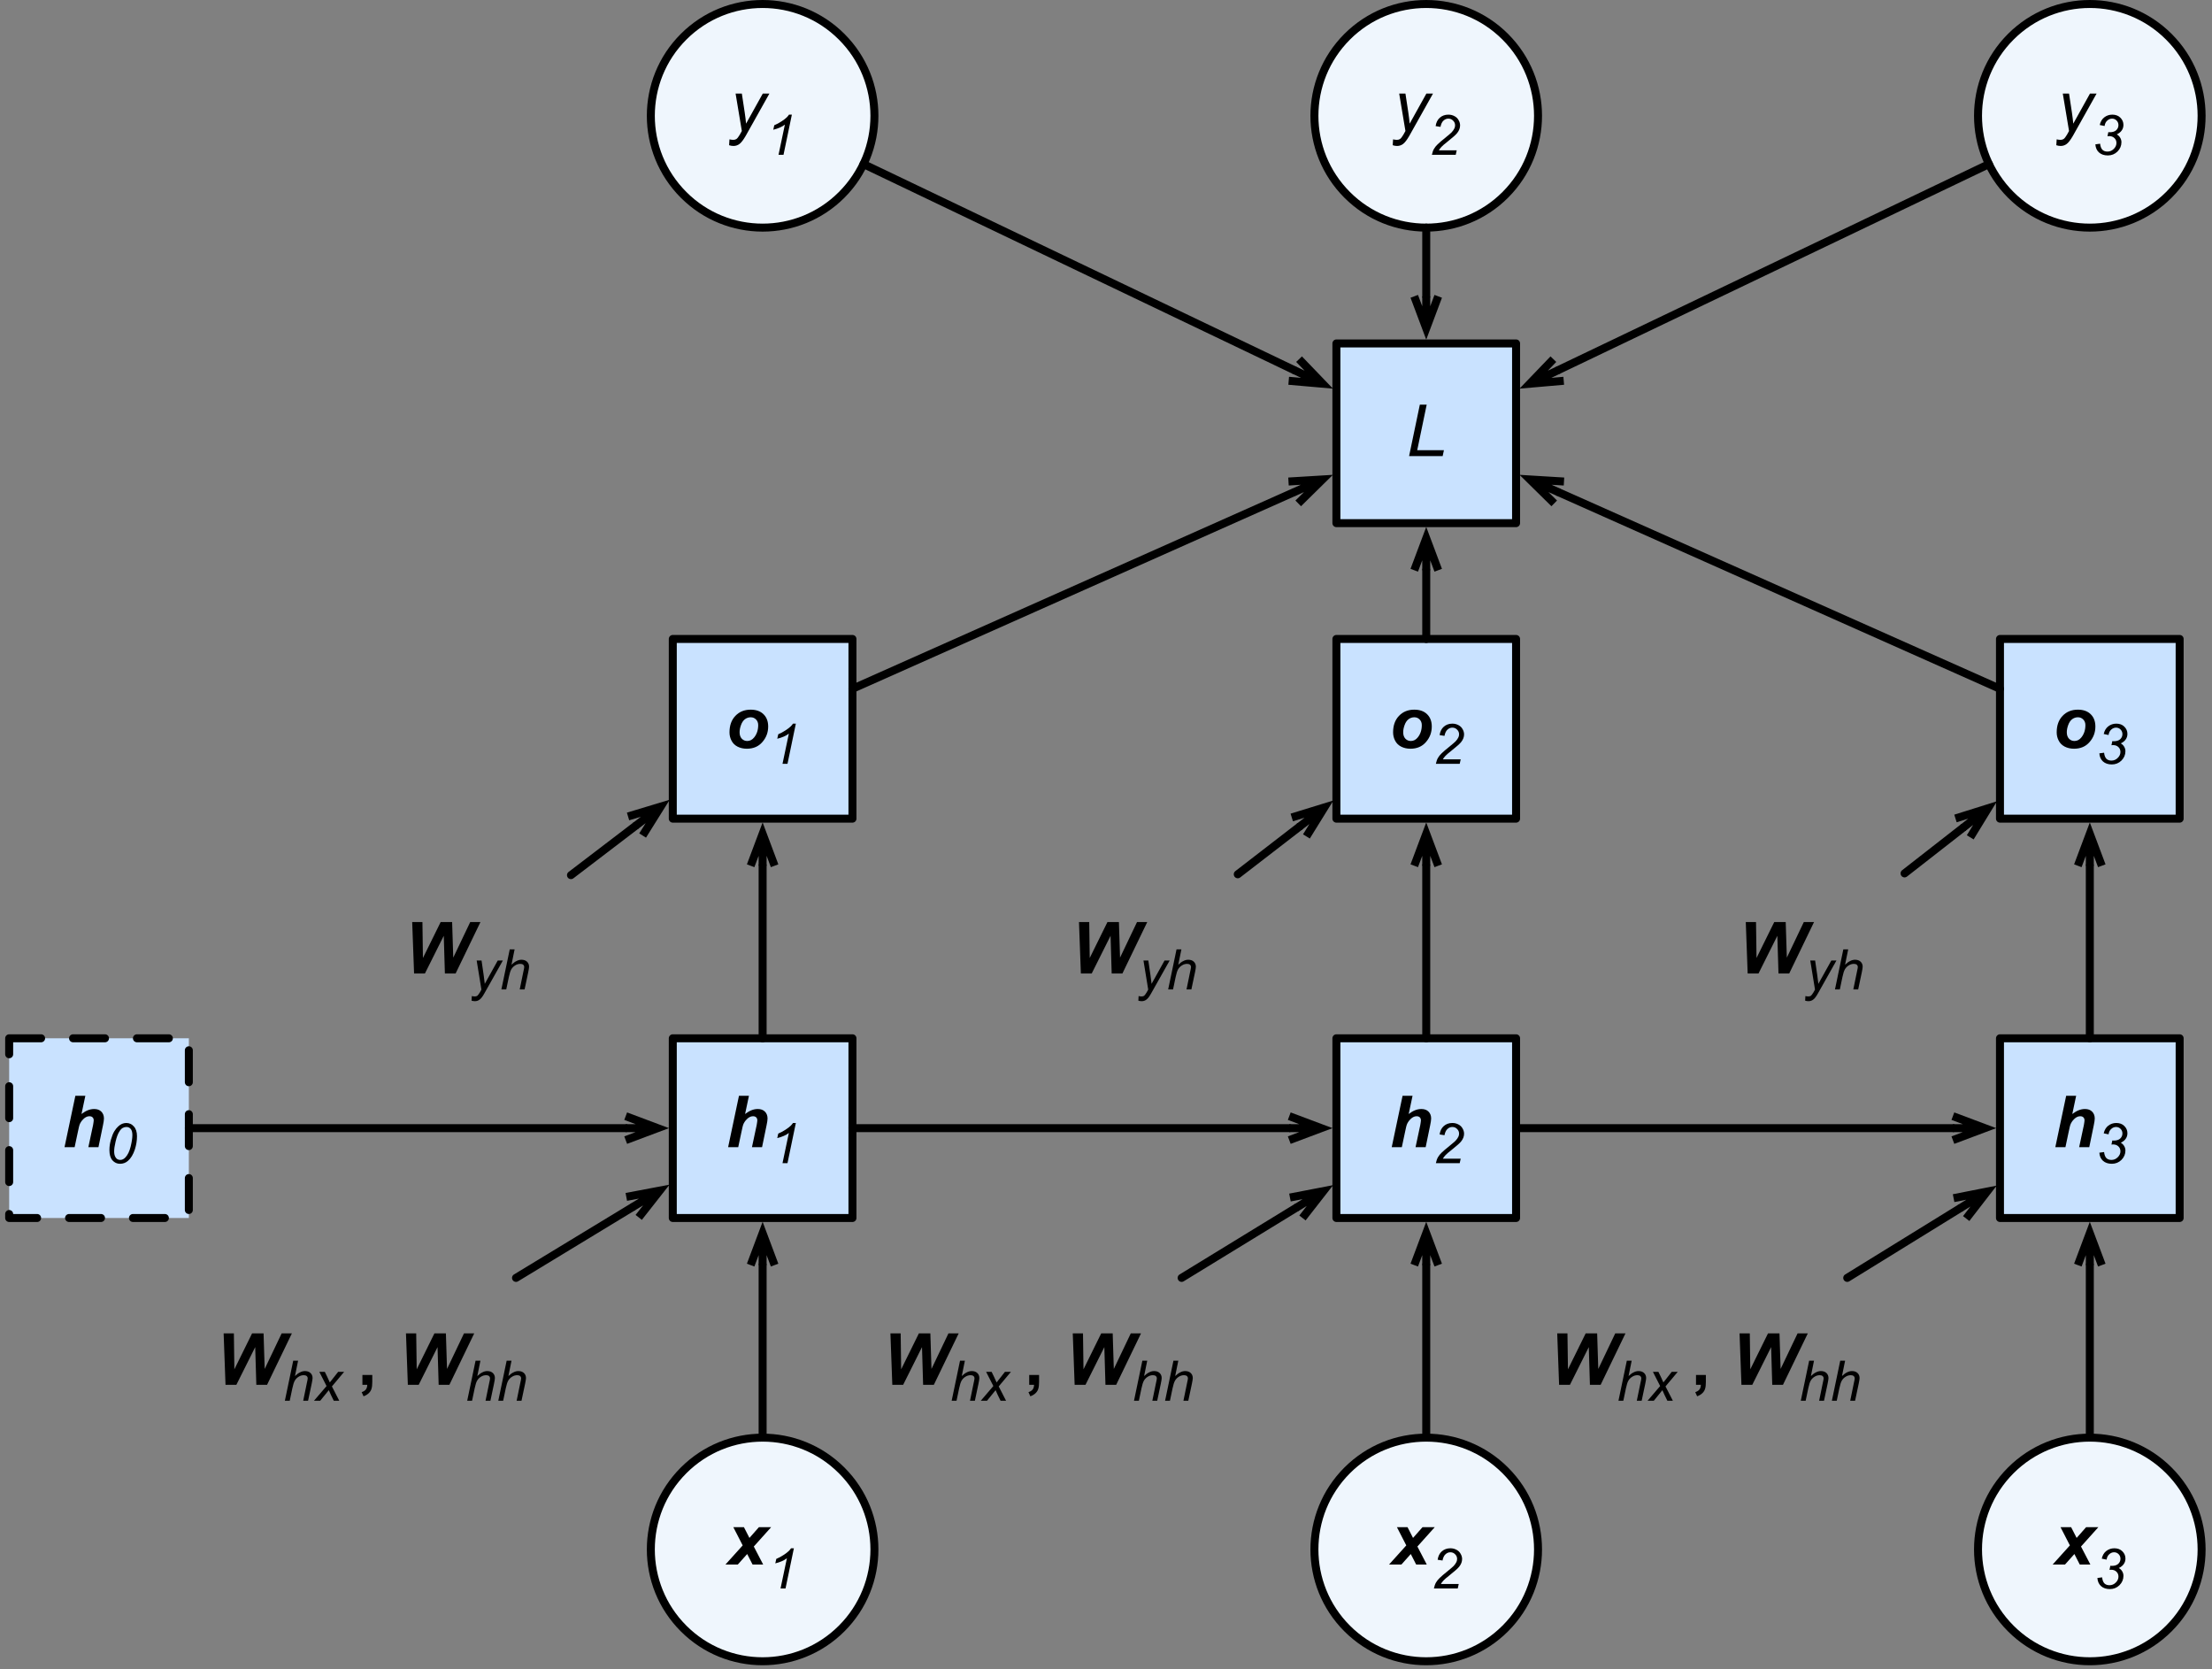 <?xml version="1.0" encoding="UTF-8"?>
<svg xmlns="http://www.w3.org/2000/svg" xmlns:xlink="http://www.w3.org/1999/xlink" width="277pt" height="209pt" viewBox="0 0 277 209" version="1.1">
<rect x="0" y="0" width="277" height="209" fill="#808080" stroke="none"/>
<defs>
<g>
<symbol overflow="visible" id="glyph0-0">
<path style="stroke:none;" d="M 1.125 0 L 1.125 -5.625 L 5.625 -5.625 L 5.625 0 Z M 1.266 -0.141 L 5.484 -0.141 L 5.484 -5.484 L 1.266 -5.484 Z M 1.266 -0.141 "/>
</symbol>
<symbol overflow="visible" id="glyph0-1">
<path style="stroke:none;" d="M 2.516 -1.312 L 1.344 0 L -0.203 0 L 1.953 -2.391 L 0.781 -4.672 L 2.109 -4.672 L 2.797 -3.328 L 3.984 -4.672 L 5.516 -4.672 L 3.344 -2.25 L 4.516 0 L 3.188 0 Z M 2.516 -1.312 "/>
</symbol>
<symbol overflow="visible" id="glyph0-2">
<path style="stroke:none;" d="M 1.641 0 L 0.375 0 L 1.734 -6.438 L 2.984 -6.438 L 2.5 -4.156 C 2.789 -4.375 3.055 -4.531 3.297 -4.625 C 3.547 -4.727 3.812 -4.781 4.094 -4.781 C 4.469 -4.781 4.766 -4.672 4.984 -4.453 C 5.203 -4.234 5.312 -3.945 5.312 -3.594 C 5.312 -3.406 5.27 -3.117 5.188 -2.734 L 4.625 0 L 3.359 0 L 3.953 -2.781 C 4.004 -3.082 4.031 -3.273 4.031 -3.359 C 4.031 -3.516 3.984 -3.641 3.891 -3.734 C 3.797 -3.828 3.664 -3.875 3.5 -3.875 C 3.289 -3.875 3.086 -3.801 2.891 -3.656 C 2.641 -3.457 2.445 -3.219 2.312 -2.938 C 2.238 -2.789 2.145 -2.426 2.031 -1.844 Z M 1.641 0 "/>
</symbol>
<symbol overflow="visible" id="glyph0-3">
<path style="stroke:none;" d="M 6.5 0 L 5.156 0 L 5.016 -4.719 L 2.656 0 L 1.297 0 L 1.062 -6.438 L 2.344 -6.438 L 2.406 -1.938 L 4.625 -6.438 L 6.062 -6.438 L 6.203 -1.984 L 8.328 -6.438 L 9.609 -6.438 Z M 6.5 0 "/>
</symbol>
<symbol overflow="visible" id="glyph0-4">
<path style="stroke:none;" d="M 0.547 -1.938 C 0.547 -2.801 0.789 -3.488 1.281 -4 C 1.77 -4.52 2.41 -4.781 3.203 -4.781 C 3.891 -4.781 4.426 -4.586 4.812 -4.203 C 5.195 -3.828 5.391 -3.316 5.391 -2.672 C 5.391 -1.922 5.145 -1.27 4.656 -0.719 C 4.176 -0.164 3.531 0.109 2.719 0.109 C 2.281 0.109 1.891 0.02 1.547 -0.156 C 1.211 -0.332 0.961 -0.582 0.797 -0.906 C 0.629 -1.227 0.547 -1.57 0.547 -1.938 Z M 4.141 -2.844 C 4.141 -3.133 4.051 -3.367 3.875 -3.547 C 3.695 -3.734 3.473 -3.828 3.203 -3.828 C 2.93 -3.828 2.688 -3.742 2.469 -3.578 C 2.258 -3.41 2.098 -3.164 1.984 -2.844 C 1.867 -2.52 1.812 -2.223 1.812 -1.953 C 1.812 -1.617 1.898 -1.352 2.078 -1.156 C 2.266 -0.957 2.492 -0.859 2.766 -0.859 C 3.109 -0.859 3.398 -1.008 3.641 -1.312 C 3.973 -1.727 4.141 -2.238 4.141 -2.844 Z M 4.141 -2.844 "/>
</symbol>
<symbol overflow="visible" id="glyph1-0">
<path style="stroke:none;" d="M 0.875 0 L 0.875 -4.375 L 4.375 -4.375 L 4.375 0 Z M 0.984 -0.109 L 4.266 -0.109 L 4.266 -4.266 L 0.984 -4.266 Z M 0.984 -0.109 "/>
</symbol>
<symbol overflow="visible" id="glyph1-1">
<path style="stroke:none;" d="M 1.688 0 L 2.484 -3.781 C 2.141 -3.508 1.656 -3.297 1.031 -3.141 L 1.156 -3.703 C 1.457 -3.828 1.758 -3.988 2.062 -4.188 C 2.363 -4.383 2.586 -4.555 2.734 -4.703 C 2.828 -4.797 2.914 -4.906 3 -5.031 L 3.359 -5.031 L 2.312 0 Z M 1.688 0 "/>
</symbol>
<symbol overflow="visible" id="glyph1-2">
<path style="stroke:none;" d="M 0 1.406 L 0.031 0.828 C 0.164 0.859 0.289 0.875 0.406 0.875 C 0.531 0.875 0.633 0.848 0.719 0.797 C 0.812 0.711 0.922 0.566 1.047 0.359 L 1.234 0.016 L 0.641 -3.625 L 1.25 -3.625 L 1.516 -1.797 C 1.566 -1.43 1.613 -1.066 1.656 -0.703 L 3.281 -3.625 L 3.922 -3.625 L 1.609 0.484 C 1.391 0.879 1.191 1.141 1.016 1.266 C 0.848 1.398 0.648 1.469 0.422 1.469 C 0.273 1.469 0.133 1.445 0 1.406 Z M 0 1.406 "/>
</symbol>
<symbol overflow="visible" id="glyph1-3">
<path style="stroke:none;" d="M 0.234 0 L 1.281 -5.016 L 1.891 -5.016 L 1.5 -3.094 C 1.727 -3.312 1.941 -3.469 2.141 -3.562 C 2.336 -3.664 2.539 -3.719 2.75 -3.719 C 3.051 -3.719 3.285 -3.633 3.453 -3.469 C 3.617 -3.312 3.703 -3.102 3.703 -2.844 C 3.703 -2.719 3.664 -2.484 3.594 -2.141 L 3.141 0 L 2.531 0 L 2.984 -2.203 C 3.055 -2.516 3.094 -2.711 3.094 -2.797 C 3.094 -2.922 3.051 -3.02 2.969 -3.094 C 2.883 -3.164 2.766 -3.203 2.609 -3.203 C 2.379 -3.203 2.164 -3.141 1.969 -3.016 C 1.77 -2.898 1.609 -2.738 1.484 -2.531 C 1.367 -2.332 1.266 -2.008 1.172 -1.562 L 0.844 0 Z M 0.234 0 "/>
</symbol>
<symbol overflow="visible" id="glyph1-4">
<path style="stroke:none;" d="M 0.406 0 C 0.469 -0.301 0.555 -0.551 0.672 -0.75 C 0.785 -0.945 0.938 -1.133 1.125 -1.312 C 1.312 -1.5 1.672 -1.805 2.203 -2.234 C 2.523 -2.492 2.75 -2.688 2.875 -2.812 C 3.039 -2.988 3.16 -3.16 3.234 -3.328 C 3.285 -3.441 3.312 -3.566 3.312 -3.703 C 3.312 -3.93 3.227 -4.125 3.062 -4.281 C 2.906 -4.445 2.707 -4.531 2.469 -4.531 C 2.238 -4.531 2.035 -4.445 1.859 -4.281 C 1.68 -4.125 1.555 -3.863 1.484 -3.5 L 0.875 -3.594 C 0.938 -4.039 1.109 -4.391 1.391 -4.641 C 1.68 -4.898 2.039 -5.031 2.469 -5.031 C 2.75 -5.031 3.004 -4.969 3.234 -4.844 C 3.461 -4.727 3.633 -4.562 3.75 -4.344 C 3.875 -4.133 3.938 -3.914 3.938 -3.688 C 3.938 -3.352 3.816 -3.035 3.578 -2.734 C 3.43 -2.535 3.004 -2.156 2.297 -1.594 C 1.984 -1.352 1.754 -1.156 1.609 -1 C 1.461 -0.844 1.352 -0.695 1.281 -0.562 L 3.516 -0.562 L 3.391 0 Z M 0.406 0 "/>
</symbol>
<symbol overflow="visible" id="glyph1-5">
<path style="stroke:none;" d="M 0.391 -1.312 L 0.984 -1.391 C 1.023 -1.035 1.125 -0.781 1.281 -0.625 C 1.438 -0.477 1.645 -0.406 1.906 -0.406 C 2.207 -0.406 2.469 -0.516 2.688 -0.734 C 2.914 -0.953 3.031 -1.203 3.031 -1.484 C 3.031 -1.734 2.945 -1.938 2.781 -2.094 C 2.613 -2.258 2.391 -2.344 2.109 -2.344 C 2.078 -2.344 2.008 -2.336 1.906 -2.328 L 2.016 -2.844 C 2.078 -2.832 2.133 -2.828 2.188 -2.828 C 2.539 -2.828 2.812 -2.91 3 -3.078 C 3.188 -3.254 3.281 -3.469 3.281 -3.719 C 3.281 -3.945 3.203 -4.141 3.047 -4.297 C 2.891 -4.453 2.703 -4.531 2.484 -4.531 C 2.254 -4.531 2.051 -4.445 1.875 -4.281 C 1.695 -4.125 1.586 -3.898 1.547 -3.609 L 0.938 -3.734 C 1.031 -4.148 1.219 -4.469 1.5 -4.688 C 1.789 -4.914 2.129 -5.031 2.516 -5.031 C 2.93 -5.031 3.266 -4.906 3.516 -4.656 C 3.773 -4.406 3.906 -4.102 3.906 -3.75 C 3.906 -3.477 3.832 -3.242 3.688 -3.047 C 3.551 -2.848 3.348 -2.688 3.078 -2.562 C 3.266 -2.445 3.406 -2.305 3.5 -2.141 C 3.602 -1.973 3.656 -1.785 3.656 -1.578 C 3.656 -1.129 3.488 -0.738 3.156 -0.406 C 2.82 -0.082 2.422 0.078 1.953 0.078 C 1.492 0.078 1.125 -0.047 0.844 -0.297 C 0.57 -0.547 0.422 -0.883 0.391 -1.312 Z M 0.391 -1.312 "/>
</symbol>
<symbol overflow="visible" id="glyph1-6">
<path style="stroke:none;" d="M 0.5 -1.641 C 0.5 -2.066 0.562 -2.5 0.688 -2.938 C 0.812 -3.375 0.953 -3.723 1.109 -3.984 C 1.266 -4.242 1.426 -4.445 1.594 -4.594 C 1.758 -4.75 1.922 -4.859 2.078 -4.922 C 2.242 -4.992 2.422 -5.031 2.609 -5.031 C 2.992 -5.031 3.312 -4.883 3.562 -4.594 C 3.82 -4.312 3.953 -3.906 3.953 -3.375 C 3.953 -2.82 3.863 -2.27 3.688 -1.719 C 3.477 -1.082 3.188 -0.602 2.812 -0.281 C 2.531 -0.039 2.203 0.078 1.828 0.078 C 1.453 0.078 1.133 -0.066 0.875 -0.359 C 0.625 -0.648 0.5 -1.078 0.5 -1.641 Z M 1.094 -1.484 C 1.094 -1.18 1.145 -0.941 1.25 -0.766 C 1.383 -0.523 1.586 -0.406 1.859 -0.406 C 2.098 -0.406 2.316 -0.516 2.516 -0.734 C 2.797 -1.035 3.008 -1.477 3.156 -2.062 C 3.301 -2.656 3.375 -3.141 3.375 -3.516 C 3.375 -3.879 3.301 -4.141 3.156 -4.297 C 3.02 -4.453 2.844 -4.531 2.625 -4.531 C 2.457 -4.531 2.301 -4.488 2.156 -4.406 C 2.008 -4.32 1.875 -4.176 1.75 -3.969 C 1.562 -3.688 1.398 -3.254 1.266 -2.672 C 1.148 -2.18 1.094 -1.785 1.094 -1.484 Z M 1.094 -1.484 "/>
</symbol>
<symbol overflow="visible" id="glyph1-7">
<path style="stroke:none;" d="M -0.016 0 L 1.562 -1.844 L 0.656 -3.625 L 1.344 -3.625 L 1.656 -2.984 C 1.77 -2.742 1.875 -2.516 1.969 -2.297 L 3.016 -3.625 L 3.766 -3.625 L 2.234 -1.797 L 3.156 0 L 2.469 0 L 2.109 -0.734 C 2.035 -0.891 1.945 -1.086 1.844 -1.328 L 0.766 0 Z M -0.016 0 "/>
</symbol>
<symbol overflow="visible" id="glyph2-0">
<path style="stroke:none;" d="M 1.125 0 L 1.125 -5.625 L 5.625 -5.625 L 5.625 0 Z M 1.266 -0.141 L 5.484 -0.141 L 5.484 -5.484 L 1.266 -5.484 Z M 1.266 -0.141 "/>
</symbol>
<symbol overflow="visible" id="glyph2-1">
<path style="stroke:none;" d="M 0.359 0 L 1.703 -6.438 L 2.562 -6.438 L 1.375 -0.734 L 4.719 -0.734 L 4.562 0 Z M 0.359 0 "/>
</symbol>
<symbol overflow="visible" id="glyph2-2">
<path style="stroke:none;" d="M 0 1.797 L 0.047 1.062 C 0.211 1.102 0.375 1.125 0.531 1.125 C 0.688 1.125 0.816 1.086 0.922 1.016 C 1.047 0.922 1.188 0.738 1.344 0.469 L 1.594 0.016 L 0.812 -4.672 L 1.594 -4.672 L 1.953 -2.312 C 2.023 -1.844 2.082 -1.375 2.125 -0.906 L 4.219 -4.672 L 5.047 -4.672 L 2.078 0.625 C 1.785 1.133 1.523 1.473 1.297 1.641 C 1.078 1.805 0.828 1.891 0.547 1.891 C 0.359 1.891 0.176 1.859 0 1.797 Z M 0 1.797 "/>
</symbol>
<symbol overflow="visible" id="glyph3-0">
<path style="stroke:none;" d="M 0.875 0 L 0.875 -4.375 L 4.375 -4.375 L 4.375 0 Z M 0.984 -0.109 L 4.266 -0.109 L 4.266 -4.266 L 0.984 -4.266 Z M 0.984 -0.109 "/>
</symbol>
<symbol overflow="visible" id="glyph3-1">
<path style="stroke:none;" d=""/>
</symbol>
<symbol overflow="visible" id="glyph4-0">
<path style="stroke:none;" d="M 1.125 0 L 1.125 -5.625 L 5.625 -5.625 L 5.625 0 Z M 1.266 -0.141 L 5.484 -0.141 L 5.484 -5.484 L 1.266 -5.484 Z M 1.266 -0.141 "/>
</symbol>
<symbol overflow="visible" id="glyph4-1">
<path style="stroke:none;" d="M 0.609 -1.234 L 1.844 -1.234 L 1.844 -0.359 C 1.844 0.004 1.812 0.285 1.75 0.484 C 1.695 0.691 1.582 0.879 1.406 1.047 C 1.238 1.211 1.02 1.344 0.75 1.438 L 0.516 0.922 C 0.766 0.836 0.941 0.723 1.047 0.578 C 1.148 0.441 1.207 0.25 1.219 0 L 0.609 0 Z M 0.609 -1.234 "/>
</symbol>
<symbol overflow="visible" id="glyph4-2">
<path style="stroke:none;" d=""/>
</symbol>
</g>
</defs>
<g id="surface1">
<path style="fill-rule:nonzero;fill:rgb(93.724%,96.469%,99.214%);fill-opacity:1;stroke-width:1;stroke-linecap:round;stroke-linejoin:round;stroke:rgb(0%,0%,0%);stroke-opacity:1;stroke-miterlimit:10;" d="M 107.398 196.102 C 112.867 201.566 112.867 210.434 107.398 215.898 C 101.934 221.367 93.066 221.367 87.602 215.898 C 82.133 210.434 82.133 201.566 87.602 196.102 C 93.066 190.633 101.934 190.633 107.398 196.102 " transform="matrix(1,0,0,1,-2,-12)"/>
<g style="fill:rgb(0%,0%,0%);fill-opacity:1;">
  <use xlink:href="#glyph0-1" x="91.051" y="195.885"/>
</g>
<g style="fill:rgb(0%,0%,0%);fill-opacity:1;">
  <use xlink:href="#glyph1-1" x="96.056" y="198.885"/>
</g>
<path style="fill-rule:nonzero;fill:rgb(78.822%,88.626%,100%);fill-opacity:1;stroke-width:1;stroke-linecap:round;stroke-linejoin:round;stroke:rgb(0%,0%,0%);stroke-opacity:1;stroke-miterlimit:10;" d="M 169.352 55 L 191.852 55 L 191.852 77.5 L 169.352 77.5 Z M 169.352 55 " transform="matrix(1,0,0,1,-2,-12)"/>
<g style="fill:rgb(0%,0%,0%);fill-opacity:1;">
  <use xlink:href="#glyph2-1" x="176.097" y="57.103"/>
</g>
<path style="fill-rule:nonzero;fill:rgb(78.822%,88.626%,100%);fill-opacity:1;stroke-width:1;stroke-linecap:round;stroke-linejoin:round;stroke:rgb(0%,0%,0%);stroke-opacity:1;stroke-miterlimit:10;" d="M 86.25 142 L 108.75 142 L 108.75 164.5 L 86.25 164.5 Z M 86.25 142 " transform="matrix(1,0,0,1,-2,-12)"/>
<g style="fill:rgb(0%,0%,0%);fill-opacity:1;">
  <use xlink:href="#glyph0-2" x="90.805" y="143.635"/>
</g>
<g style="fill:rgb(0%,0%,0%);fill-opacity:1;">
  <use xlink:href="#glyph1-1" x="96.302" y="145.635"/>
</g>
<g style="fill:rgb(0%,0%,0%);fill-opacity:1;">
  <use xlink:href="#glyph0-3" x="50.556" y="121.885"/>
</g>
<g style="fill:rgb(0%,0%,0%);fill-opacity:1;">
  <use xlink:href="#glyph1-2" x="59.051" y="123.885"/>
  <use xlink:href="#glyph1-3" x="62.551" y="123.885"/>
</g>
<path style="fill-rule:nonzero;fill:rgb(93.724%,96.469%,99.216%);fill-opacity:1;stroke-width:1;stroke-linecap:round;stroke-linejoin:round;stroke:rgb(0%,0%,0%);stroke-opacity:1;stroke-miterlimit:10;" d="M 190.5 196.102 C 195.969 201.566 195.969 210.434 190.5 215.898 C 185.031 221.367 176.168 221.367 170.699 215.898 C 165.234 210.434 165.234 201.566 170.699 196.102 C 176.168 190.633 185.031 190.633 190.5 196.102 " transform="matrix(1,0,0,1,-2,-12)"/>
<g style="fill:rgb(0%,0%,0%);fill-opacity:1;">
  <use xlink:href="#glyph0-1" x="174.151" y="195.885"/>
</g>
<g style="fill:rgb(0%,0%,0%);fill-opacity:1;">
  <use xlink:href="#glyph1-4" x="179.156" y="198.885"/>
</g>
<path style="fill-rule:nonzero;fill:rgb(93.724%,96.469%,99.216%);fill-opacity:1;stroke-width:1;stroke-linecap:round;stroke-linejoin:round;stroke:rgb(0%,0%,0%);stroke-opacity:1;stroke-miterlimit:10;" d="M 273.598 196.102 C 279.066 201.566 279.066 210.434 273.598 215.898 C 268.133 221.367 259.27 221.367 253.801 215.898 C 248.332 210.434 248.332 201.566 253.801 196.102 C 259.27 190.633 268.133 190.633 273.598 196.102 " transform="matrix(1,0,0,1,-2,-12)"/>
<g style="fill:rgb(0%,0%,0%);fill-opacity:1;">
  <use xlink:href="#glyph0-1" x="257.251" y="195.885"/>
</g>
<g style="fill:rgb(0%,0%,0%);fill-opacity:1;">
  <use xlink:href="#glyph1-5" x="262.256" y="198.885"/>
</g>
<path style="fill-rule:nonzero;fill:rgb(78.822%,88.626%,100%);fill-opacity:1;stroke-width:1;stroke-linecap:round;stroke-linejoin:round;stroke:rgb(0%,0%,0%);stroke-opacity:1;stroke-miterlimit:10;" d="M 169.352 142 L 191.852 142 L 191.852 164.5 L 169.352 164.5 Z M 169.352 142 " transform="matrix(1,0,0,1,-2,-12)"/>
<g style="fill:rgb(0%,0%,0%);fill-opacity:1;">
  <use xlink:href="#glyph0-2" x="173.905" y="143.635"/>
</g>
<g style="fill:rgb(0%,0%,0%);fill-opacity:1;">
  <use xlink:href="#glyph1-4" x="179.402" y="145.635"/>
</g>
<path style="fill-rule:nonzero;fill:rgb(78.822%,88.626%,100%);fill-opacity:1;stroke-width:1;stroke-linecap:round;stroke-linejoin:round;stroke:rgb(0%,0%,0%);stroke-opacity:1;stroke-miterlimit:10;" d="M 252.449 142 L 274.949 142 L 274.949 164.5 L 252.449 164.5 Z M 252.449 142 " transform="matrix(1,0,0,1,-2,-12)"/>
<g style="fill:rgb(0%,0%,0%);fill-opacity:1;">
  <use xlink:href="#glyph0-2" x="257.005" y="143.635"/>
</g>
<g style="fill:rgb(0%,0%,0%);fill-opacity:1;">
  <use xlink:href="#glyph1-5" x="262.502" y="145.635"/>
</g>
<path style="fill-rule:nonzero;fill:rgb(78.822%,88.626%,100%);fill-opacity:1;stroke-width:1;stroke-linecap:round;stroke-linejoin:round;stroke:rgb(0%,0%,0%);stroke-opacity:1;stroke-miterlimit:10;" d="M 86.25 92 L 108.75 92 L 108.75 114.5 L 86.25 114.5 Z M 86.25 92 " transform="matrix(1,0,0,1,-2,-12)"/>
<g style="fill:rgb(0%,0%,0%);fill-opacity:1;">
  <use xlink:href="#glyph0-4" x="90.805" y="93.635"/>
</g>
<g style="fill:rgb(0%,0%,0%);fill-opacity:1;">
  <use xlink:href="#glyph1-1" x="96.302" y="95.635"/>
</g>
<path style="fill-rule:nonzero;fill:rgb(78.822%,88.626%,100%);fill-opacity:1;stroke-width:1;stroke-linecap:round;stroke-linejoin:round;stroke:rgb(0%,0%,0%);stroke-opacity:1;stroke-miterlimit:10;" d="M 169.352 92 L 191.852 92 L 191.852 114.5 L 169.352 114.5 Z M 169.352 92 " transform="matrix(1,0,0,1,-2,-12)"/>
<g style="fill:rgb(0%,0%,0%);fill-opacity:1;">
  <use xlink:href="#glyph0-4" x="173.905" y="93.635"/>
</g>
<g style="fill:rgb(0%,0%,0%);fill-opacity:1;">
  <use xlink:href="#glyph1-4" x="179.402" y="95.635"/>
</g>
<path style="fill-rule:nonzero;fill:rgb(78.822%,88.626%,100%);fill-opacity:1;stroke-width:1;stroke-linecap:round;stroke-linejoin:round;stroke:rgb(0%,0%,0%);stroke-opacity:1;stroke-miterlimit:10;" d="M 252.449 92 L 274.949 92 L 274.949 114.5 L 252.449 114.5 Z M 252.449 92 " transform="matrix(1,0,0,1,-2,-12)"/>
<g style="fill:rgb(0%,0%,0%);fill-opacity:1;">
  <use xlink:href="#glyph0-4" x="257.005" y="93.635"/>
</g>
<g style="fill:rgb(0%,0%,0%);fill-opacity:1;">
  <use xlink:href="#glyph1-5" x="262.502" y="95.635"/>
</g>
<path style="fill-rule:nonzero;fill:rgb(93.724%,96.469%,99.216%);fill-opacity:1;stroke-width:1;stroke-linecap:round;stroke-linejoin:round;stroke:rgb(0%,0%,0%);stroke-opacity:1;stroke-miterlimit:10;" d="M 107.398 16.602 C 112.867 22.066 112.867 30.934 107.398 36.398 C 101.934 41.867 93.066 41.867 87.602 36.398 C 82.133 30.934 82.133 22.066 87.602 16.602 C 93.066 11.133 101.934 11.133 107.398 16.602 " transform="matrix(1,0,0,1,-2,-12)"/>
<g style="fill:rgb(0%,0%,0%);fill-opacity:1;">
  <use xlink:href="#glyph2-2" x="91.303" y="16.385"/>
</g>
<g style="fill:rgb(0%,0%,0%);fill-opacity:1;">
  <use xlink:href="#glyph1-1" x="95.803" y="19.385"/>
</g>
<path style="fill-rule:nonzero;fill:rgb(93.724%,96.469%,99.216%);fill-opacity:1;stroke-width:1;stroke-linecap:round;stroke-linejoin:round;stroke:rgb(0%,0%,0%);stroke-opacity:1;stroke-miterlimit:10;" d="M 190.5 16.602 C 195.969 22.066 195.969 30.934 190.5 36.398 C 185.031 41.867 176.168 41.867 170.699 36.398 C 165.234 30.934 165.234 22.066 170.699 16.602 C 176.168 11.133 185.031 11.133 190.5 16.602 " transform="matrix(1,0,0,1,-2,-12)"/>
<g style="fill:rgb(0%,0%,0%);fill-opacity:1;">
  <use xlink:href="#glyph2-2" x="174.403" y="16.385"/>
</g>
<g style="fill:rgb(0%,0%,0%);fill-opacity:1;">
  <use xlink:href="#glyph1-4" x="178.903" y="19.385"/>
</g>
<path style="fill-rule:nonzero;fill:rgb(93.724%,96.469%,99.216%);fill-opacity:1;stroke-width:1;stroke-linecap:round;stroke-linejoin:round;stroke:rgb(0%,0%,0%);stroke-opacity:1;stroke-miterlimit:10;" d="M 273.598 16.602 C 279.066 22.066 279.066 30.934 273.598 36.398 C 268.133 41.867 259.27 41.867 253.801 36.398 C 248.332 30.934 248.332 22.066 253.801 16.602 C 259.27 11.133 268.133 11.133 273.598 16.602 " transform="matrix(1,0,0,1,-2,-12)"/>
<g style="fill:rgb(0%,0%,0%);fill-opacity:1;">
  <use xlink:href="#glyph2-2" x="257.503" y="16.385"/>
</g>
<g style="fill:rgb(0%,0%,0%);fill-opacity:1;">
  <use xlink:href="#glyph1-5" x="262.003" y="19.385"/>
</g>
<path style="fill-rule:nonzero;fill:rgb(78.822%,88.626%,100%);fill-opacity:1;stroke-width:1;stroke-linecap:round;stroke-linejoin:round;stroke:rgb(0%,0%,0%);stroke-opacity:1;stroke-dasharray:4,4;stroke-miterlimit:10;" d="M 3.148 142 L 25.648 142 L 25.648 164.5 L 3.148 164.5 Z M 3.148 142 " transform="matrix(1,0,0,1,-2,-12)"/>
<g style="fill:rgb(0%,0%,0%);fill-opacity:1;">
  <use xlink:href="#glyph0-2" x="7.705" y="143.635"/>
</g>
<g style="fill:rgb(0%,0%,0%);fill-opacity:1;">
  <use xlink:href="#glyph1-6" x="13.202" y="145.635"/>
</g>
<g style="fill:rgb(0%,0%,0%);fill-opacity:1;">
  <use xlink:href="#glyph0-3" x="26.943" y="173.385"/>
</g>
<g style="fill:rgb(0%,0%,0%);fill-opacity:1;">
  <use xlink:href="#glyph1-3" x="35.438" y="175.385"/>
  <use xlink:href="#glyph1-7" x="39.331" y="175.385"/>
</g>
<g style="fill:rgb(0%,0%,0%);fill-opacity:1;">
  <use xlink:href="#glyph3-1" x="42.831" y="175.385"/>
</g>
<g style="fill:rgb(0%,0%,0%);fill-opacity:1;">
  <use xlink:href="#glyph4-1" x="44.775" y="173.385"/>
  <use xlink:href="#glyph4-2" x="47.276" y="173.385"/>
</g>
<g style="fill:rgb(0%,0%,0%);fill-opacity:1;">
  <use xlink:href="#glyph0-3" x="49.776" y="173.385"/>
</g>
<g style="fill:rgb(0%,0%,0%);fill-opacity:1;">
  <use xlink:href="#glyph1-3" x="58.271" y="175.385"/>
  <use xlink:href="#glyph1-3" x="62.164" y="175.385"/>
</g>
<g style="fill:rgb(0%,0%,0%);fill-opacity:1;">
  <use xlink:href="#glyph0-3" x="134.056" y="121.885"/>
</g>
<g style="fill:rgb(0%,0%,0%);fill-opacity:1;">
  <use xlink:href="#glyph1-2" x="142.551" y="123.885"/>
  <use xlink:href="#glyph1-3" x="146.051" y="123.885"/>
</g>
<g style="fill:rgb(0%,0%,0%);fill-opacity:1;">
  <use xlink:href="#glyph0-3" x="217.556" y="121.885"/>
</g>
<g style="fill:rgb(0%,0%,0%);fill-opacity:1;">
  <use xlink:href="#glyph1-2" x="226.051" y="123.885"/>
  <use xlink:href="#glyph1-3" x="229.551" y="123.885"/>
</g>
<g style="fill:rgb(0%,0%,0%);fill-opacity:1;">
  <use xlink:href="#glyph0-3" x="110.443" y="173.385"/>
</g>
<g style="fill:rgb(0%,0%,0%);fill-opacity:1;">
  <use xlink:href="#glyph1-3" x="118.938" y="175.385"/>
  <use xlink:href="#glyph1-7" x="122.831" y="175.385"/>
</g>
<g style="fill:rgb(0%,0%,0%);fill-opacity:1;">
  <use xlink:href="#glyph3-1" x="126.331" y="175.385"/>
</g>
<g style="fill:rgb(0%,0%,0%);fill-opacity:1;">
  <use xlink:href="#glyph4-1" x="128.275" y="173.385"/>
  <use xlink:href="#glyph4-2" x="130.776" y="173.385"/>
</g>
<g style="fill:rgb(0%,0%,0%);fill-opacity:1;">
  <use xlink:href="#glyph0-3" x="133.276" y="173.385"/>
</g>
<g style="fill:rgb(0%,0%,0%);fill-opacity:1;">
  <use xlink:href="#glyph1-3" x="141.771" y="175.385"/>
  <use xlink:href="#glyph1-3" x="145.664" y="175.385"/>
</g>
<g style="fill:rgb(0%,0%,0%);fill-opacity:1;">
  <use xlink:href="#glyph0-3" x="193.943" y="173.385"/>
</g>
<g style="fill:rgb(0%,0%,0%);fill-opacity:1;">
  <use xlink:href="#glyph1-3" x="202.438" y="175.385"/>
  <use xlink:href="#glyph1-7" x="206.331" y="175.385"/>
</g>
<g style="fill:rgb(0%,0%,0%);fill-opacity:1;">
  <use xlink:href="#glyph3-1" x="209.831" y="175.385"/>
</g>
<g style="fill:rgb(0%,0%,0%);fill-opacity:1;">
  <use xlink:href="#glyph4-1" x="211.775" y="173.385"/>
  <use xlink:href="#glyph4-2" x="214.276" y="173.385"/>
</g>
<g style="fill:rgb(0%,0%,0%);fill-opacity:1;">
  <use xlink:href="#glyph0-3" x="216.776" y="173.385"/>
</g>
<g style="fill:rgb(0%,0%,0%);fill-opacity:1;">
  <use xlink:href="#glyph1-3" x="225.271" y="175.385"/>
  <use xlink:href="#glyph1-3" x="229.164" y="175.385"/>
</g>
<path style="fill:none;stroke-width:1;stroke-linecap:round;stroke-linejoin:round;stroke:rgb(0%,0%,0%);stroke-opacity:1;stroke-miterlimit:10;" d="M 97.5 192 L 97.5 170.398 " transform="matrix(1,0,0,1,-2,-12)"/>
<path style="fill:none;stroke-width:1;stroke-linecap:butt;stroke-linejoin:miter;stroke:rgb(0%,0%,0%);stroke-opacity:1;stroke-miterlimit:10;" d="M 97.5 166.398 L 97.5 170.398 M 96 170.398 L 97.5 166.398 L 99 170.398 " transform="matrix(1,0,0,1,-2,-12)"/>
<path style="fill:none;stroke-width:1;stroke-linecap:round;stroke-linejoin:round;stroke:rgb(0%,0%,0%);stroke-opacity:1;stroke-miterlimit:10;" d="M 97.5 142 L 97.5 120.398 " transform="matrix(1,0,0,1,-2,-12)"/>
<path style="fill:none;stroke-width:1;stroke-linecap:butt;stroke-linejoin:miter;stroke:rgb(0%,0%,0%);stroke-opacity:1;stroke-miterlimit:10;" d="M 97.5 116.398 L 97.5 120.398 M 96 120.398 L 97.5 116.398 L 99 120.398 " transform="matrix(1,0,0,1,-2,-12)"/>
<path style="fill:none;stroke-width:1;stroke-linecap:round;stroke-linejoin:round;stroke:rgb(0%,0%,0%);stroke-opacity:1;stroke-miterlimit:10;" d="M 180.602 192 L 180.602 170.398 " transform="matrix(1,0,0,1,-2,-12)"/>
<path style="fill:none;stroke-width:1;stroke-linecap:butt;stroke-linejoin:miter;stroke:rgb(0%,0%,0%);stroke-opacity:1;stroke-miterlimit:10;" d="M 180.602 166.398 L 180.602 170.398 M 179.102 170.398 L 180.602 166.398 L 182.102 170.398 " transform="matrix(1,0,0,1,-2,-12)"/>
<path style="fill:none;stroke-width:1;stroke-linecap:round;stroke-linejoin:round;stroke:rgb(0%,0%,0%);stroke-opacity:1;stroke-miterlimit:10;" d="M 180.602 142 L 180.602 120.398 " transform="matrix(1,0,0,1,-2,-12)"/>
<path style="fill:none;stroke-width:1;stroke-linecap:butt;stroke-linejoin:miter;stroke:rgb(0%,0%,0%);stroke-opacity:1;stroke-miterlimit:10;" d="M 180.602 116.398 L 180.602 120.398 M 179.102 120.398 L 180.602 116.398 L 182.102 120.398 " transform="matrix(1,0,0,1,-2,-12)"/>
<path style="fill:none;stroke-width:1;stroke-linecap:round;stroke-linejoin:round;stroke:rgb(0%,0%,0%);stroke-opacity:1;stroke-miterlimit:10;" d="M 263.699 192 L 263.699 170.398 " transform="matrix(1,0,0,1,-2,-12)"/>
<path style="fill:none;stroke-width:1;stroke-linecap:butt;stroke-linejoin:miter;stroke:rgb(0%,0%,0%);stroke-opacity:1;stroke-miterlimit:10;" d="M 263.699 166.398 L 263.699 170.398 M 262.199 170.398 L 263.699 166.398 L 265.199 170.398 " transform="matrix(1,0,0,1,-2,-12)"/>
<path style="fill:none;stroke-width:1;stroke-linecap:round;stroke-linejoin:round;stroke:rgb(0%,0%,0%);stroke-opacity:1;stroke-miterlimit:10;" d="M 263.699 142 L 263.699 120.398 " transform="matrix(1,0,0,1,-2,-12)"/>
<path style="fill:none;stroke-width:1;stroke-linecap:butt;stroke-linejoin:miter;stroke:rgb(0%,0%,0%);stroke-opacity:1;stroke-miterlimit:10;" d="M 263.699 116.398 L 263.699 120.398 M 262.199 120.398 L 263.699 116.398 L 265.199 120.398 " transform="matrix(1,0,0,1,-2,-12)"/>
<path style="fill:none;stroke-width:1;stroke-linecap:round;stroke-linejoin:round;stroke:rgb(0%,0%,0%);stroke-opacity:1;stroke-miterlimit:10;" d="M 110.133 32.543 L 164.027 58.324 " transform="matrix(1,0,0,1,-2,-12)"/>
<path style="fill:none;stroke-width:1;stroke-linecap:butt;stroke-linejoin:miter;stroke:rgb(0%,0%,0%);stroke-opacity:1;stroke-miterlimit:10;" d="M 167.637 60.047 L 164.027 58.324 M 164.676 56.969 L 167.637 60.047 L 163.379 59.676 " transform="matrix(1,0,0,1,-2,-12)"/>
<path style="fill:none;stroke-width:1;stroke-linecap:round;stroke-linejoin:round;stroke:rgb(0%,0%,0%);stroke-opacity:1;stroke-miterlimit:10;" d="M 180.602 40.5 L 180.602 49.102 " transform="matrix(1,0,0,1,-2,-12)"/>
<path style="fill:none;stroke-width:1;stroke-linecap:butt;stroke-linejoin:miter;stroke:rgb(0%,0%,0%);stroke-opacity:1;stroke-miterlimit:10;" d="M 180.602 53.102 L 180.602 49.102 M 182.102 49.102 L 180.602 53.102 L 179.102 49.102 " transform="matrix(1,0,0,1,-2,-12)"/>
<path style="fill:none;stroke-width:1;stroke-linecap:round;stroke-linejoin:round;stroke:rgb(0%,0%,0%);stroke-opacity:1;stroke-miterlimit:10;" d="M 251.066 32.543 L 197.172 58.324 " transform="matrix(1,0,0,1,-2,-12)"/>
<path style="fill:none;stroke-width:1;stroke-linecap:butt;stroke-linejoin:miter;stroke:rgb(0%,0%,0%);stroke-opacity:1;stroke-miterlimit:10;" d="M 193.562 60.047 L 197.172 58.324 M 197.82 59.676 L 193.562 60.047 L 196.523 56.969 " transform="matrix(1,0,0,1,-2,-12)"/>
<path style="fill:none;stroke-width:1;stroke-linecap:round;stroke-linejoin:round;stroke:rgb(0%,0%,0%);stroke-opacity:1;stroke-miterlimit:10;" d="M 108.75 98.242 L 163.961 73.66 " transform="matrix(1,0,0,1,-2,-12)"/>
<path style="fill:none;stroke-width:1;stroke-linecap:butt;stroke-linejoin:miter;stroke:rgb(0%,0%,0%);stroke-opacity:1;stroke-miterlimit:10;" d="M 167.613 72.031 L 163.961 73.66 M 163.352 72.289 L 167.613 72.031 L 164.57 75.027 " transform="matrix(1,0,0,1,-2,-12)"/>
<path style="fill:none;stroke-width:1;stroke-linecap:round;stroke-linejoin:round;stroke:rgb(0%,0%,0%);stroke-opacity:1;stroke-miterlimit:10;" d="M 180.602 92 L 180.602 83.398 " transform="matrix(1,0,0,1,-2,-12)"/>
<path style="fill:none;stroke-width:1;stroke-linecap:butt;stroke-linejoin:miter;stroke:rgb(0%,0%,0%);stroke-opacity:1;stroke-miterlimit:10;" d="M 180.602 79.398 L 180.602 83.398 M 179.102 83.398 L 180.602 79.398 L 182.102 83.398 " transform="matrix(1,0,0,1,-2,-12)"/>
<path style="fill:none;stroke-width:1;stroke-linecap:round;stroke-linejoin:round;stroke:rgb(0%,0%,0%);stroke-opacity:1;stroke-miterlimit:10;" d="M 252.449 98.242 L 197.238 73.66 " transform="matrix(1,0,0,1,-2,-12)"/>
<path style="fill:none;stroke-width:1;stroke-linecap:butt;stroke-linejoin:miter;stroke:rgb(0%,0%,0%);stroke-opacity:1;stroke-miterlimit:10;" d="M 193.586 72.031 L 197.238 73.66 M 196.629 75.027 L 193.586 72.031 L 197.852 72.289 " transform="matrix(1,0,0,1,-2,-12)"/>
<path style="fill:none;stroke-width:1;stroke-linecap:round;stroke-linejoin:round;stroke:rgb(0%,0%,0%);stroke-opacity:1;stroke-miterlimit:10;" d="M 25.648 153.25 L 80.352 153.25 " transform="matrix(1,0,0,1,-2,-12)"/>
<path style="fill:none;stroke-width:1;stroke-linecap:butt;stroke-linejoin:miter;stroke:rgb(0%,0%,0%);stroke-opacity:1;stroke-miterlimit:10;" d="M 84.352 153.25 L 80.352 153.25 M 80.352 151.75 L 84.352 153.25 L 80.352 154.75 " transform="matrix(1,0,0,1,-2,-12)"/>
<path style="fill:none;stroke-width:1;stroke-linecap:round;stroke-linejoin:round;stroke:rgb(0%,0%,0%);stroke-opacity:1;stroke-miterlimit:10;" d="M 108.75 153.25 L 163.449 153.25 " transform="matrix(1,0,0,1,-2,-12)"/>
<path style="fill:none;stroke-width:1;stroke-linecap:butt;stroke-linejoin:miter;stroke:rgb(0%,0%,0%);stroke-opacity:1;stroke-miterlimit:10;" d="M 167.449 153.25 L 163.449 153.25 M 163.449 151.75 L 167.449 153.25 L 163.449 154.75 " transform="matrix(1,0,0,1,-2,-12)"/>
<path style="fill:none;stroke-width:1;stroke-linecap:round;stroke-linejoin:round;stroke:rgb(0%,0%,0%);stroke-opacity:1;stroke-miterlimit:10;" d="M 191.852 153.25 L 246.551 153.25 " transform="matrix(1,0,0,1,-2,-12)"/>
<path style="fill:none;stroke-width:1;stroke-linecap:butt;stroke-linejoin:miter;stroke:rgb(0%,0%,0%);stroke-opacity:1;stroke-miterlimit:10;" d="M 250.551 153.25 L 246.551 153.25 M 246.551 151.75 L 250.551 153.25 L 246.551 154.75 " transform="matrix(1,0,0,1,-2,-12)"/>
<path style="fill:none;stroke-width:1;stroke-linecap:round;stroke-linejoin:round;stroke:rgb(0%,0%,0%);stroke-opacity:1;stroke-miterlimit:10;" d="M 66.617 172 L 81.207 163.141 " transform="matrix(1,0,0,1,-2,-12)"/>
<path style="fill:none;stroke-width:1;stroke-linecap:butt;stroke-linejoin:miter;stroke:rgb(0%,0%,0%);stroke-opacity:1;stroke-miterlimit:10;" d="M 84.625 161.066 L 81.207 163.141 M 80.43 161.859 L 84.625 161.066 L 81.984 164.426 " transform="matrix(1,0,0,1,-2,-12)"/>
<path style="fill:none;stroke-width:1;stroke-linecap:round;stroke-linejoin:round;stroke:rgb(0%,0%,0%);stroke-opacity:1;stroke-miterlimit:10;" d="M 149.969 172 L 164.316 163.219 " transform="matrix(1,0,0,1,-2,-12)"/>
<path style="fill:none;stroke-width:1;stroke-linecap:butt;stroke-linejoin:miter;stroke:rgb(0%,0%,0%);stroke-opacity:1;stroke-miterlimit:10;" d="M 167.73 161.129 L 164.316 163.219 M 163.535 161.938 L 167.73 161.129 L 165.102 164.496 " transform="matrix(1,0,0,1,-2,-12)"/>
<path style="fill:none;stroke-width:1;stroke-linecap:round;stroke-linejoin:round;stroke:rgb(0%,0%,0%);stroke-opacity:1;stroke-miterlimit:10;" d="M 233.32 172 L 247.43 163.293 " transform="matrix(1,0,0,1,-2,-12)"/>
<path style="fill:none;stroke-width:1;stroke-linecap:butt;stroke-linejoin:miter;stroke:rgb(0%,0%,0%);stroke-opacity:1;stroke-miterlimit:10;" d="M 250.832 161.191 L 247.43 163.293 M 246.641 162.016 L 250.832 161.191 L 248.219 164.57 " transform="matrix(1,0,0,1,-2,-12)"/>
<path style="fill:none;stroke-width:1;stroke-linecap:round;stroke-linejoin:round;stroke:rgb(0%,0%,0%);stroke-opacity:1;stroke-miterlimit:10;" d="M 73.5 121.574 L 81.562 115.422 " transform="matrix(1,0,0,1,-2,-12)"/>
<path style="fill:none;stroke-width:1;stroke-linecap:butt;stroke-linejoin:miter;stroke:rgb(0%,0%,0%);stroke-opacity:1;stroke-miterlimit:10;" d="M 84.738 112.992 L 81.562 115.422 M 80.648 114.227 L 84.738 112.992 L 82.473 116.613 " transform="matrix(1,0,0,1,-2,-12)"/>
<path style="fill:none;stroke-width:1;stroke-linecap:round;stroke-linejoin:round;stroke:rgb(0%,0%,0%);stroke-opacity:1;stroke-miterlimit:10;" d="M 157 121.465 L 164.68 115.539 " transform="matrix(1,0,0,1,-2,-12)"/>
<path style="fill:none;stroke-width:1;stroke-linecap:butt;stroke-linejoin:miter;stroke:rgb(0%,0%,0%);stroke-opacity:1;stroke-miterlimit:10;" d="M 167.848 113.094 L 164.68 115.539 M 163.762 114.352 L 167.848 113.094 L 165.598 116.727 " transform="matrix(1,0,0,1,-2,-12)"/>
<path style="fill:none;stroke-width:1;stroke-linecap:round;stroke-linejoin:round;stroke:rgb(0%,0%,0%);stroke-opacity:1;stroke-miterlimit:10;" d="M 240.5 121.355 L 247.797 115.66 " transform="matrix(1,0,0,1,-2,-12)"/>
<path style="fill:none;stroke-width:1;stroke-linecap:butt;stroke-linejoin:miter;stroke:rgb(0%,0%,0%);stroke-opacity:1;stroke-miterlimit:10;" d="M 250.953 113.199 L 247.797 115.66 M 246.875 114.477 L 250.953 113.199 L 248.723 116.84 " transform="matrix(1,0,0,1,-2,-12)"/>
</g>
</svg>
